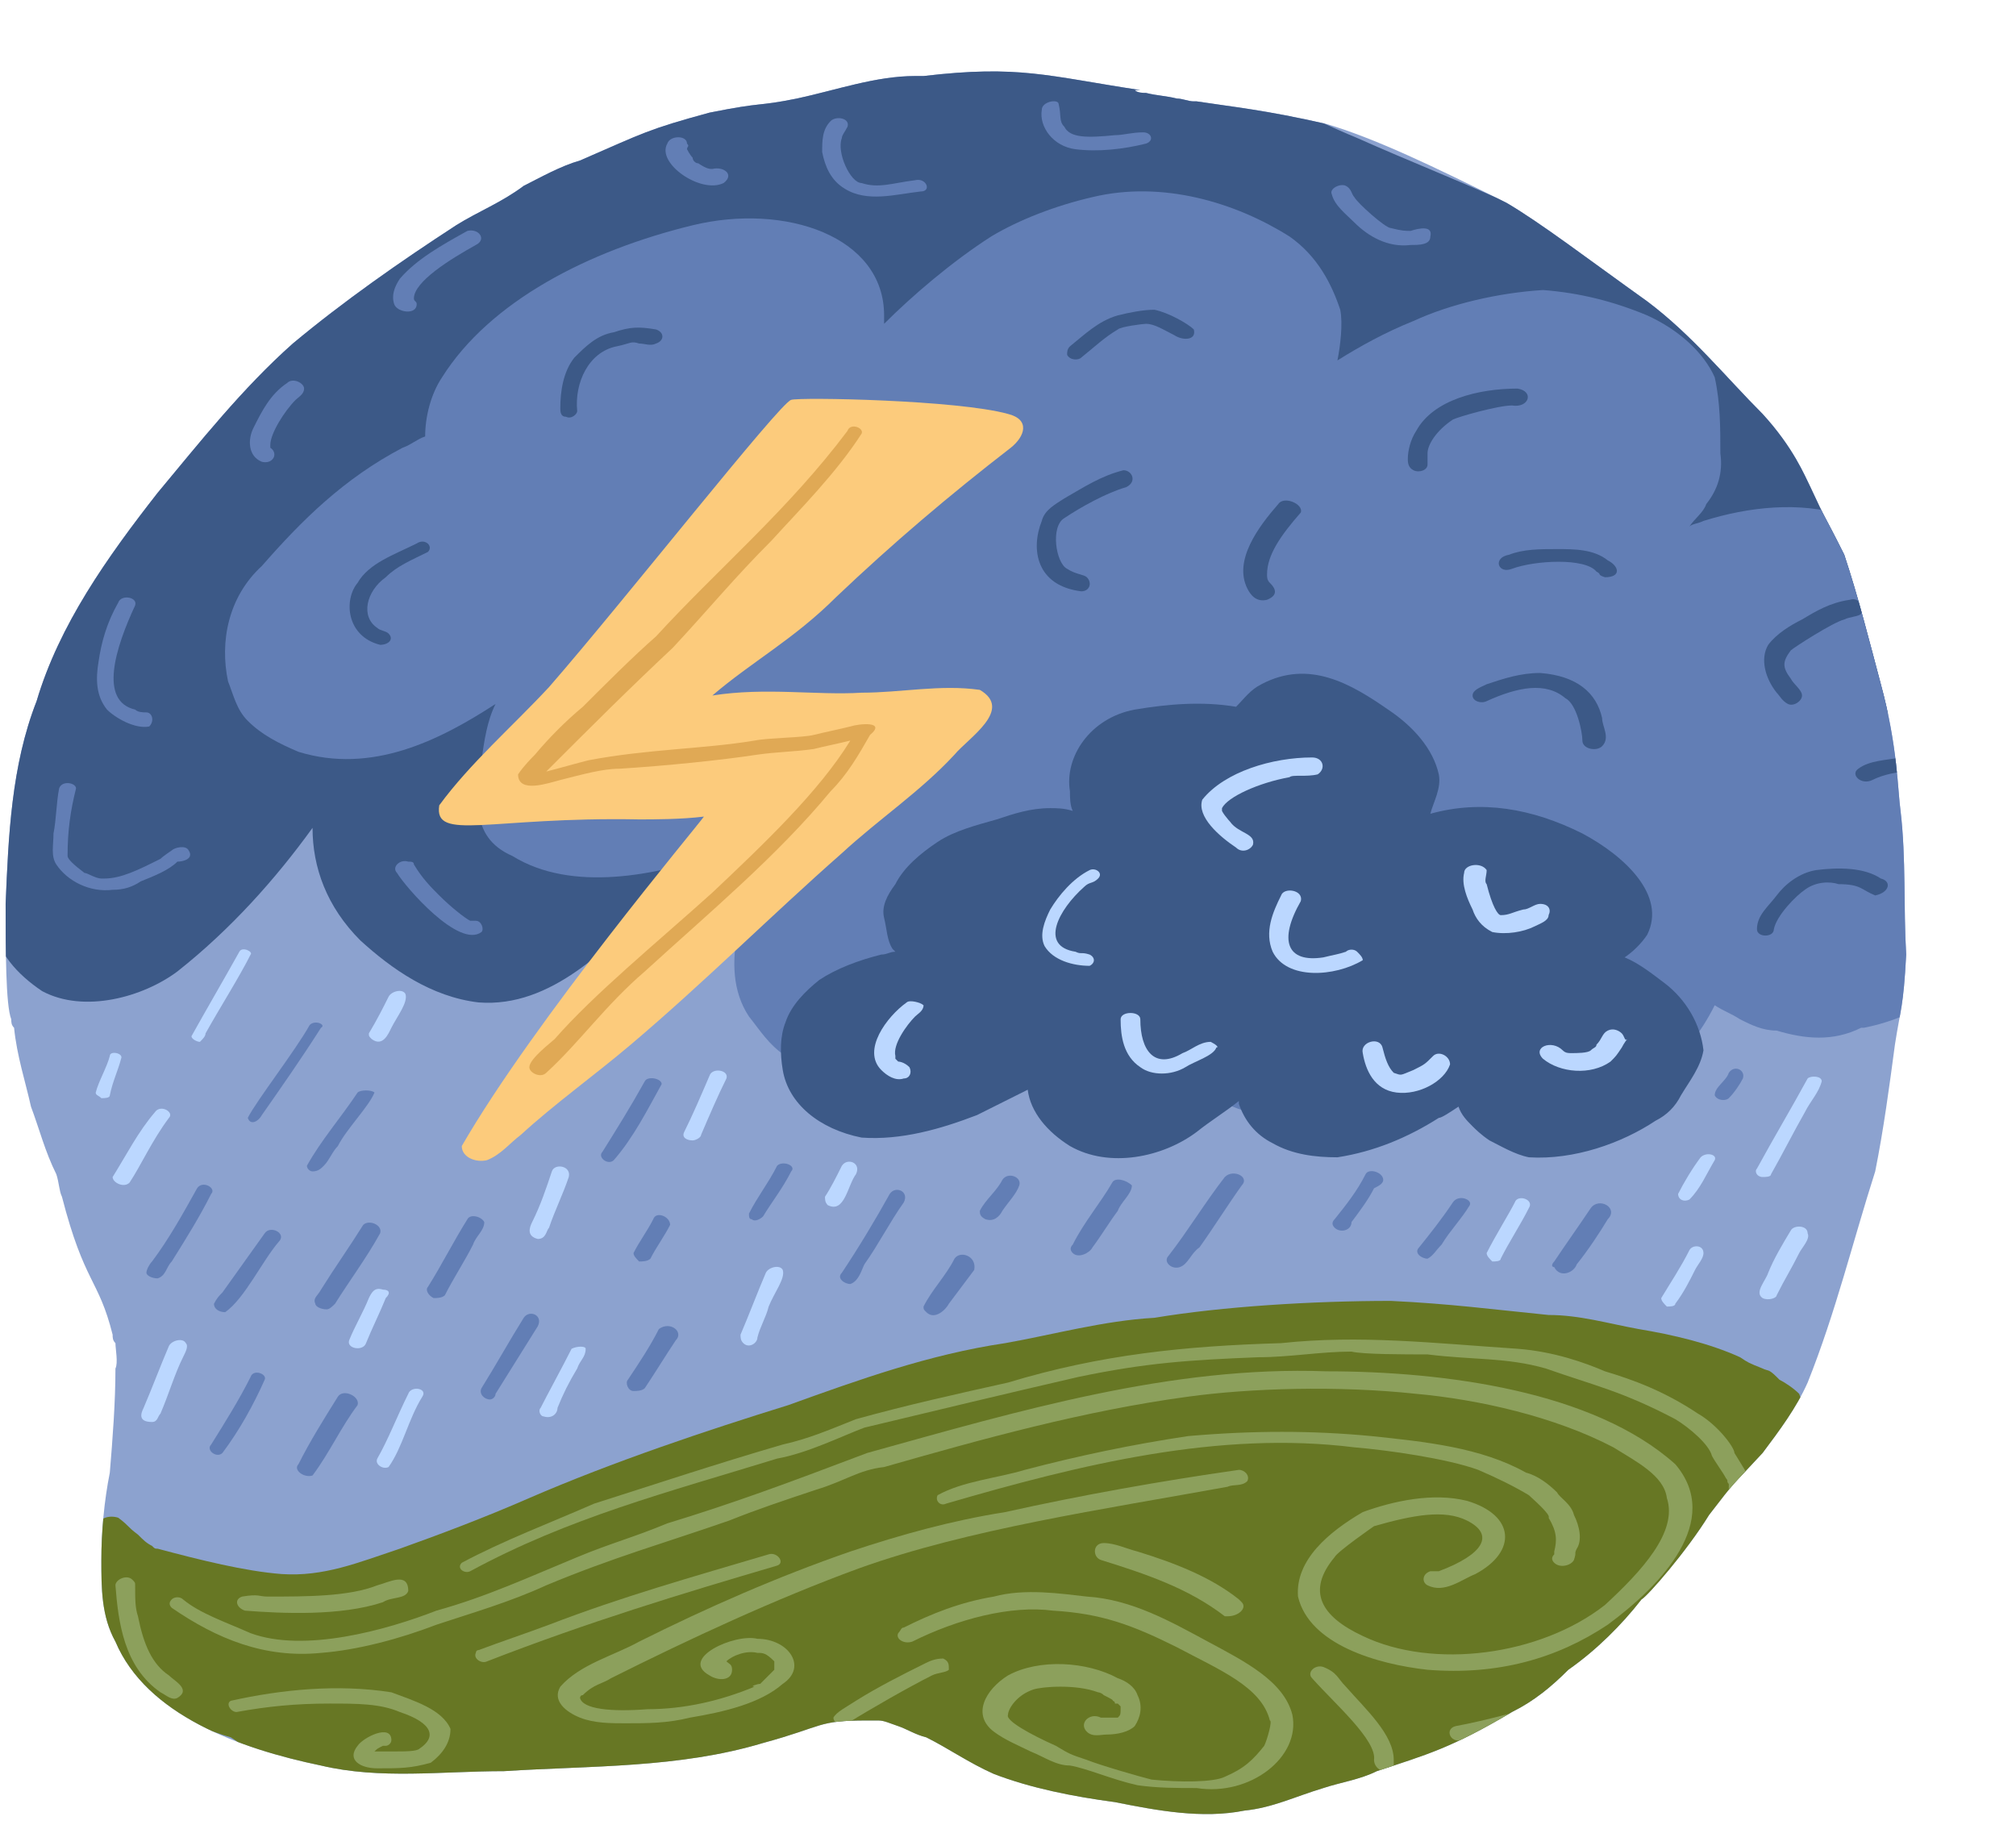 <?xml version="1.0" encoding="utf-8"?>
<!-- Generator: Adobe Illustrator 27.0.0, SVG Export Plug-In . SVG Version: 6.00 Build 0)  -->
<svg version="1.1" xmlns="http://www.w3.org/2000/svg" xmlns:xlink="http://www.w3.org/1999/xlink" x="0px" y="0px"
	 viewBox="0 0 71.6 64.8" style="enable-background:new 0 0 71.6 64.8;" xml:space="preserve">
<style type="text/css">
	.st0{fill:#FFFFFF;}
	.st1{fill:#8CA2CF;}
	.st2{clip-path:url(#SVGID_00000183934399438461335220000011369312837817213089_);}
	.st3{fill:#627EB5;}
	.st4{fill:#8CA05C;}
	.st5{fill:#677724;}
	.st6{fill:#E0A955;}
	.st7{fill:#BBD7FF;}
	.st8{fill:#3C5987;}
	.st9{clip-path:url(#SVGID_00000087395719438266292500000015842353544137772991_);}
	.st10{fill:#669CD3;}
	.st11{clip-path:url(#SVGID_00000085246523385782942380000015446264325442723762_);}
	.st12{fill:#92C4FC;}
	.st13{fill:#FAF4D2;}
	.st14{fill:#FCCB7C;}
	.st15{clip-path:url(#SVGID_00000052082681151771046710000009402178518388671653_);}
	.st16{clip-path:url(#SVGID_00000047762842984900010410000009226874109069978814_);}
	.st17{fill:#C5CAF0;}
	.st18{clip-path:url(#SVGID_00000080920528433313130550000005910071076488873620_);}
	.st19{clip-path:url(#SVGID_00000150787728063634736630000018341622784271892376_);}
	.st20{clip-path:url(#SVGID_00000140711179615360586350000004869676138955617676_);}
	.st21{clip-path:url(#SVGID_00000068659640350824365950000002603805741791004040_);}
	.st22{fill:#F9CC3D;}
	.st23{fill:#FFEAAE;}
	.st24{fill:#FFECB8;}
	.st25{fill:#D3AA37;}
	.st26{fill:#FFE08A;}
	.st27{clip-path:url(#SVGID_00000007409934619746287780000008898617914632912551_);}
	.st28{clip-path:url(#SVGID_00000154417706432958775250000002686813109709319613_);}
	.st29{clip-path:url(#SVGID_00000048461056642237115330000007223724370694371475_);}
	.st30{clip-path:url(#SVGID_00000106839616881347165800000015040313548137102782_);}
	.st31{clip-path:url(#SVGID_00000180360726105966359000000000375972277975589027_);}
	.st32{clip-path:url(#SVGID_00000098208877665210800650000017657507141734548892_);}
	.st33{clip-path:url(#SVGID_00000124856566054290500790000014160439680168120249_);}
	.st34{clip-path:url(#SVGID_00000140704471060545016480000007747318904859023754_);}
</style>
<g id="BACKGROUND">
</g>
<g id="OBJECTS">
	<g>
		<g>
			<path class="st1" d="M67.5,28.8c-0.1-0.7-0.1-2.3-0.7-4.5c-0.4-1.5-0.8-3.1-1.3-4.6c-0.8-1.6-0.6-1.1-1.2-2.4
				c-0.2-0.4-0.6-1.4-1.7-2.6c-1.3-1.3-2.5-2.8-4.1-4c-2.1-1.5-3.8-2.8-5-3.5c-2.6-1.3-4.7-2.3-6.4-2.8c-2.2-0.5-3.3-0.6-4.6-0.8
				c0,0,0,0,0.1,0c0,0,0,0-0.1,0c-0.1,0-0.1,0-0.2,0c-0.5,0-0.1,0,0.1,0c-0.2,0-0.4-0.1-0.6-0.1c-0.4-0.1-0.7-0.1-1.1-0.2
				c0,0,0,0,0,0c-0.1,0-0.3,0-0.4-0.1c0,0,0.1,0,0.2,0c-3.3-0.5-4.3-0.9-7.7-0.5c0,0-0.1,0-0.3,0c-1.4,0-2.8,0.5-4.2,0.8
				c-1.5,0.3-1.1,0.1-3.1,0.5c-2.2,0.6-2.3,0.7-4.6,1.7c-0.7,0.2-1.4,0.6-2,0.9C17.8,7.2,17,7.5,16.2,8c-2,1.3-4,2.7-5.8,4.2
				c-1.8,1.6-3.3,3.5-4.8,5.3c-1.8,2.3-3.5,4.7-4.3,7.4c-0.9,2.3-1,4.8-1.1,7.2c0,1.6,0,3.6,0.2,4.1c0,0.1,0,0.2,0.1,0.3
				c0.1,1,0.4,1.9,0.6,2.8c0.3,0.8,0.5,1.6,0.9,2.4c0.1,0.3,0.1,0.6,0.2,0.8C3,45.6,3.5,45.4,4,47.4c0,0.1,0,0.2,0.1,0.3
				c0,0.2,0.1,0.7,0,0.9c0,1.2-0.1,2.5-0.2,3.7c-0.2,1-0.3,2.1-0.3,3.1c0,1,0,2,0.5,2.9c1.1,2.6,4.4,3.8,7.3,4.4
				c2.1,0.5,4.3,0.2,6.5,0.2c3.1-0.2,6.2-0.1,9.2-1c2.2-0.6,1.9-0.8,3.7-0.8c0.2,0,0.3,0,0.4,0c0.2,0,0.4,0.1,0.7,0.2
				c0.3,0.1,0.6,0.3,1,0.4c0.8,0.4,1.5,0.9,2.4,1.3c1.3,0.5,2.8,0.8,4.3,1c1.5,0.3,3.1,0.6,4.6,0.3c1-0.1,1.8-0.5,2.8-0.8
				c0.6-0.2,1.3-0.3,1.9-0.6c1.8-0.6,2.6-0.8,4.8-2.1c0.8-0.4,1.4-0.9,2-1.5c1-0.7,1.9-1.6,2.6-2.5c0.2-0.1,1.6-1.7,2.4-3
				c1-1.3,0.7-0.9,1.9-2.2c0.6-0.8,1.2-1.6,1.6-2.5c1-2.5,1.6-5,2.4-7.5c0.3-1.5,0.5-3,0.7-4.5c0.2-1.3,0.3-1.3,0.4-3.2
				C67.6,32.2,67.7,30.5,67.5,28.8"/>
			<g>
				<defs>
					<path id="SVGID_00000116223592051501166970000014003232877193020042_" d="M67.5,28.8c-0.1-0.7-0.1-2.3-0.7-4.5
						c-0.4-1.5-0.8-3.1-1.3-4.6c-0.8-1.6-0.6-1.1-1.2-2.4c-0.2-0.4-0.6-1.4-1.7-2.6c-1.3-1.3-2.5-2.8-4.1-4c-2.1-1.5-3.8-2.8-5-3.5
						c-2.6-1.3-4.7-2.3-6.4-2.8c-2.2-0.5-3.3-0.6-4.6-0.8c0,0,0,0,0.1,0c0,0,0,0-0.1,0c-0.1,0-0.1,0-0.2,0c-0.5,0-0.1,0,0.1,0
						c-0.2,0-0.4-0.1-0.6-0.1c-0.4-0.1-0.7-0.1-1.1-0.2c0,0,0,0,0,0c-0.1,0-0.3,0-0.4-0.1c0,0,0.1,0,0.2,0c-3.3-0.5-4.3-0.9-7.7-0.5
						c0,0-0.1,0-0.3,0c-1.4,0-2.8,0.5-4.2,0.8c-1.5,0.3-1.1,0.1-3.1,0.5c-2.2,0.6-2.3,0.7-4.6,1.7c-0.7,0.2-1.4,0.6-2,0.9
						C17.8,7.2,17,7.5,16.2,8c-2,1.3-4,2.7-5.8,4.2c-1.8,1.6-3.3,3.5-4.8,5.3c-1.8,2.3-3.5,4.7-4.3,7.4c-0.9,2.3-1,4.8-1.1,7.2
						c0,1.6,0,3.6,0.2,4.1c0,0.1,0,0.2,0.1,0.3c0.1,1,0.4,1.9,0.6,2.8c0.3,0.8,0.5,1.6,0.9,2.4c0.1,0.3,0.1,0.6,0.2,0.8
						C3,45.6,3.5,45.4,4,47.4c0,0.1,0,0.2,0.1,0.3c0,0.2,0.1,0.7,0,0.9c0,1.2-0.1,2.5-0.2,3.7c-0.2,1-0.3,2.1-0.3,3.1
						c0,1,0,2,0.5,2.9c1.1,2.6,4.4,3.8,7.3,4.4c2.1,0.5,4.3,0.2,6.5,0.2c3.1-0.2,6.2-0.1,9.2-1c2.2-0.6,1.9-0.8,3.7-0.8
						c0.2,0,0.3,0,0.4,0c0.2,0,0.4,0.1,0.7,0.2c0.3,0.1,0.6,0.3,1,0.4c0.8,0.4,1.5,0.9,2.4,1.3c1.3,0.5,2.8,0.8,4.3,1
						c1.5,0.3,3.1,0.6,4.6,0.3c1-0.1,1.8-0.5,2.8-0.8c0.6-0.2,1.3-0.3,1.9-0.6c1.8-0.6,2.6-0.8,4.8-2.1c0.8-0.4,1.4-0.9,2-1.5
						c1-0.7,1.9-1.6,2.6-2.5c0.2-0.1,1.6-1.7,2.4-3c1-1.3,0.7-0.9,1.9-2.2c0.6-0.8,1.2-1.6,1.6-2.5c1-2.5,1.6-5,2.4-7.5
						c0.3-1.5,0.5-3,0.7-4.5c0.2-1.3,0.3-1.3,0.4-3.2C67.6,32.2,67.7,30.5,67.5,28.8"/>
				</defs>
				<clipPath id="SVGID_00000062183196723541102750000014771773593724362416_">
					<use xlink:href="#SVGID_00000116223592051501166970000014003232877193020042_"  style="overflow:visible;"/>
				</clipPath>
				<g style="clip-path:url(#SVGID_00000062183196723541102750000014771773593724362416_);">
					<path class="st5" d="M64.7,52.1c-0.1-0.3,0-0.3-0.1-0.6l0,0c0-0.1,0-0.2-0.1-0.3c0,0,0-0.1,0-0.1c0-0.1,0-0.2,0-0.3
						c0.1-0.2,0-0.3,0-0.5c-0.1-0.1,0-0.1-0.2-0.3c0,0,0,0,0,0c0,0,0-0.1-0.1-0.1c-0.2-0.2-0.2-0.1-0.3-0.4
						c-0.2-0.2-0.5-0.4-0.7-0.5c0,0,0,0-0.1-0.1c-0.3-0.3-0.3-0.2-0.5-0.3c-0.5-0.2-0.5-0.2-0.8-0.4c-1.1-0.5-2.4-0.8-3.6-1
						c-1.1-0.2-2.1-0.5-3.2-0.5c-2-0.2-3.5-0.4-5.6-0.5c-2.8,0-6,0.2-8.4,0.6c-1.8,0.1-3.6,0.6-5.3,0.9c-2.7,0.4-5.2,1.3-7.7,2.2
						c-2.9,0.9-6.2,2-9.2,3.3c-1.6,0.7-3.2,1.3-4.6,1.8c-1.5,0.5-2.7,1-4.2,0.9c-1.3-0.1-2.9-0.5-4.4-0.9c-0.1,0-0.1,0-0.2-0.1
						c-0.2-0.1-0.3-0.2-0.5-0.4c-0.4-0.3-0.3-0.3-0.7-0.6c-0.3-0.1-0.7,0-0.7,0.3c-0.1,0.5,0,0.9-0.1,1.4c0,0.2,0,0.4,0,0.6
						c-0.1,0.9,0,1.8,0.6,2.6c0.5,0.8,1.3,1.4,2.2,2c0.6,0.4,1.3,0.7,2,0.9c0.3,0.2,0.6,0.4,0.9,0.6c2.3,1.1,4.5,1.1,7,1.2
						c1.5,0,3,0.2,4.5,0.2c2.8-0.3,5.4-1,8.1-1.7c1.1-0.3,1.8-0.4,2.6-0.2c1.1,0.3,2.7,1.1,3.9,1.8c1,0.6,2.1,1.1,3.3,1.5
						c0.8,0.3,1.7,0.3,2.5,0.5c3,0.5,6.1,0,8.9-0.9c1.4-0.4,2.5-1.1,3.7-1.7c1.4-0.7,2.7-1.5,4.1-2.5c2-1.4,3-2.8,4.4-4.3
						c0.7-1,1.3-1.5,2.2-2.2C64.5,53.5,64.8,52.8,64.7,52.1"/>
					<g>
						<path class="st4" d="M59.5,52c-2.9-2.6-8.2-3.3-12.4-3.3c-5.5-0.2-10.9,1.4-16.3,2.9c-2.9,1.1-4.8,1.8-7.1,2.5
							c-1.2,0.5-2,0.7-3.2,1.2c-1.7,0.7-3.2,1.4-5,1.9c-1.8,0.7-4.7,1.5-6.6,0.8c-0.9-0.4-1.8-0.7-2.4-1.2c-0.1-0.1-0.3-0.1-0.4,0
							c-0.1,0.1-0.1,0.2,0,0.3c1.6,1.1,3.3,1.8,5.3,1.6c1.3-0.1,2.8-0.5,4.1-1c1.2-0.4,2.6-0.8,3.9-1.4c2.4-1,4.2-1.5,6.5-2.3
							c1-0.4,1.9-0.7,3.1-1.1c1-0.3,1.5-0.7,2.4-0.8c3.5-1,7.1-2,10.8-2.5c2.2-0.3,5.3-0.4,8.1-0.1c2.2,0.2,4.9,0.8,7,1.9
							c0.8,0.5,1.8,1,1.9,1.8c0.4,1.2-0.9,2.6-2.2,3.8c-2.3,1.8-6.1,2.3-8.6,1.1c-1.5-0.7-2-1.6-1-2.8c0.1-0.2,1.4-1.1,1.4-1.1
							c1.4-0.4,2.5-0.6,3.3-0.2c1,0.5,0.6,1.2-1,1.8c0,0,0,0,0,0c-0.1,0-0.2,0-0.3,0c-0.3,0.1-0.3,0.4-0.1,0.5
							c0.6,0.3,1.2-0.2,1.7-0.4c1.5-0.8,1.4-2.1-0.3-2.6c-1.2-0.3-2.6,0-3.7,0.4c-1.2,0.7-2.4,1.7-2.3,3c0.4,1.7,2.8,2.4,4.6,2.6
							c2.5,0.2,4.6-0.4,6.4-1.6C59,56.3,61.2,54,59.5,52"/>
						<path class="st4" d="M44,52.2c-2.8,0.4-5.6,0.9-8.3,1.5c-1.9,0.3-3.7,0.8-5.5,1.4c-2.6,0.9-5.1,2-7.5,3.2
							c-0.9,0.5-2.1,0.8-2.8,1.6c-0.3,0.5,0.2,0.9,0.7,1.1c0.5,0.2,1.1,0.2,1.6,0.2c0.8,0,1.5,0,2.3-0.2c1.2-0.2,2.5-0.5,3.3-1.2
							c0.9-0.6,0.2-1.6-0.9-1.6c-0.8-0.2-2.8,0.7-1.7,1.3c0.3,0.2,0.8,0.2,0.8-0.2c0-0.2-0.1-0.2-0.2-0.3c0.2-0.2,0.7-0.4,1.1-0.3
							c0.2,0,0.3,0,0.6,0.3c0,0,0,0,0,0.1c0,0,0,0,0,0c0,0,0,0.1,0,0.1c0,0,0,0,0,0.1c-0.1,0.1-0.3,0.3-0.5,0.5c0,0,0,0,0,0
							c-0.1,0-0.4,0.1-0.2,0.1c-1.2,0.5-2.5,0.8-3.8,0.8c-1.3,0.1-2.3,0-2.4-0.4c0,0,0,0,0,0c0,0,0,0,0,0c0,0,0,0,0,0c0,0,0,0,0,0
							c0,0,0,0,0,0c0,0,0,0,0,0l0,0c0,0,0,0,0,0c0,0,0,0,0,0c0,0,0,0,0,0c0,0,0,0,0,0c0,0,0-0.1,0.1-0.1c0.4-0.4,0.7-0.4,1-0.6
							c2.8-1.4,5.8-2.8,8.8-3.9c3.9-1.4,8.7-2.1,13.1-2.9c0.2-0.1,0.5,0,0.7-0.2C44.4,52.4,44.2,52.2,44,52.2"/>
						<polygon class="st4" points="20.6,60.2 20.6,60.2 20.6,60.2 						"/>
						<path class="st4" d="M45.9,60.9c-0.3-1.2-1.7-1.9-3-2.6c-1.3-0.7-2.7-1.5-4.3-1.6c-0.9-0.1-2.2-0.3-3.3,0
							c-1.2,0.2-2.2,0.6-3.2,1.1c-0.1,0-0.1,0.1-0.2,0.2c-0.1,0.2,0.2,0.4,0.5,0.3c1.6-0.8,3.5-1.3,5-1.1c1.7,0.1,2.8,0.5,4.4,1.3
							c1.5,0.8,3,1.4,3.3,2.6c0.1,0-0.1,0.7-0.2,0.9c-0.4,0.5-0.7,0.8-1.4,1.1c-0.4,0.2-1.6,0.2-2.6,0.1c-0.4-0.1-1.8-0.5-2.3-0.7
							C38,62.3,38,62.3,37.5,62c-0.9-0.4-1.8-0.9-1.7-1.1c0-0.2,0.3-0.7,0.9-0.9c0.3-0.1,1.5-0.2,2.3,0.1c0,0,0.1,0,0.2,0.1
							c0.2,0.1,0.4,0.2,0.3,0.2c0,0,0.1,0,0.1,0.1c0,0,0,0,0.1,0c0,0,0,0,0.1,0.1c0,0,0,0,0,0c0,0.3,0,0.3-0.1,0.4c0,0,0,0,0,0
							c0,0,0,0,0,0c-0.1,0-0.1,0-0.1,0c-0.2,0-0.3,0-0.5,0c-0.4-0.2-0.8,0.2-0.5,0.5c0.2,0.2,0.5,0.1,0.7,0.1c0.4,0,0.8-0.1,1-0.3
							c0.2-0.3,0.3-0.7,0.1-1.1c-0.1-0.3-0.4-0.5-0.7-0.6c-1.1-0.6-2.8-0.7-3.9-0.1c-0.8,0.5-1.3,1.4-0.5,2c0.4,0.3,0.9,0.5,1.3,0.7
							c0.5,0.2,0.9,0.5,1.4,0.5c0.6,0.1,1.5,0.5,2.4,0.7c0.7,0.1,1.4,0.1,2.1,0.1C44.4,63.8,46.2,62.4,45.9,60.9"/>
						<path class="st4" d="M16,61.4c-0.3-0.7-1.3-1-2.1-1.3c-1.9-0.3-3.9-0.1-5.7,0.3c-0.2,0.1,0,0.4,0.2,0.4
							c1.1-0.2,2.1-0.3,3.3-0.3c1,0,1.8,0,2.5,0.3c1.2,0.4,1.3,0.9,0.7,1.3c-0.1,0.1-0.5,0.1-0.9,0.1c-0.2,0-0.5,0-0.7,0
							c0.1-0.1,0.1-0.1,0.3-0.2c0,0,0,0,0.1,0c0.1,0,0.2-0.1,0.2-0.2c0-0.6-1-0.1-1.2,0.2c-0.4,0.5,0.1,0.8,0.7,0.8
							c0.8,0,1.2,0,1.9-0.2C15.7,62.3,16,61.9,16,61.4"/>
						<path class="st4" d="M62.2,52.7c-0.2-0.5-0.3-0.6-0.6-1.1c0-0.2-0.6-1-1.3-1.4C59.1,49.4,58,49,57,48.7
							c-0.7-0.3-1.8-0.7-3.1-0.8c-3-0.2-5.6-0.5-8.4-0.2c-3.4,0.1-6.4,0.4-9.7,1.4c-1.8,0.4-3.6,0.8-5.4,1.3c-1,0.4-1.7,0.7-2.6,0.9
							c-2.4,0.7-4.5,1.4-6.7,2.1c-1.6,0.7-3.2,1.3-4.7,2.1c-0.2,0.2,0.1,0.4,0.3,0.3c3.5-1.9,7-2.8,10.9-4c1.1-0.2,2.3-0.8,3.1-1.1
							c2.5-0.6,5-1.2,7.6-1.8c2.4-0.5,3.9-0.6,6.4-0.7c1.1,0,2.2-0.2,3.3-0.2c0.4,0.1,1.9,0.1,2.7,0.1c1.6,0.2,2.8,0.1,4.2,0.5
							c1.7,0.6,2.7,0.8,4.6,1.8c0.5,0.3,1.2,0.9,1.3,1.3c0.1,0.2,0.4,0.6,0.5,0.8c0.1,0.1,0,0.1,0.1,0.2c0,0.1,0,0.1,0,0.2
							C61.6,53.5,62.4,53.2,62.2,52.7"/>
						<path class="st4" d="M55.9,53.8c-0.1-0.4-0.5-0.6-0.6-0.8c-0.3-0.3-0.7-0.6-1.1-0.7c-1.6-0.9-3.6-1.1-5.5-1.3
							c-2.1-0.2-4.2-0.2-6.5,0c-2,0.3-3.9,0.7-5.8,1.2c-1,0.3-2.2,0.4-3.1,0.9c-0.1,0.2,0.1,0.4,0.3,0.3c4.8-1.4,9.7-2.6,14.5-2
							c1.2,0.1,3.3,0.4,4.4,0.8c0.7,0.3,1.3,0.6,1.8,0.9c0.1,0.1,0.8,0.7,0.7,0.8c0.3,0.5,0.3,0.8,0.2,1.2c0,0,0,0.1,0,0.1
							c-0.1,0.1-0.1,0.2,0,0.3c0.2,0.2,0.6,0.1,0.7-0.1c0.1-0.3,0-0.2,0.1-0.4C56.2,54.7,56.1,54.2,55.9,53.8"/>
						<path class="st4" d="M27.3,55.2c-2.7,0.8-5.2,1.5-7.8,2.5c-0.8,0.3-1.7,0.6-2.5,0.9c-0.1,0-0.1,0.1-0.1,0.1
							c-0.1,0.2,0.2,0.4,0.4,0.3c3.6-1.4,6.9-2.4,10.3-3.4C27.9,55.5,27.6,55.1,27.3,55.2"/>
						<path class="st4" d="M13.4,56.3c-1,0.4-2.5,0.4-3.9,0.4c-0.3,0-0.3-0.1-0.9,0c-0.3,0.1-0.2,0.4,0.1,0.5
							c1.3,0.1,3.4,0.2,4.9-0.3c0.3-0.2,0.8-0.1,0.9-0.4C14.5,55.8,13.8,56.2,13.4,56.3"/>
						<path class="st4" d="M44.1,56.9c0,0-0.1-0.1-0.1-0.1c-1-0.8-2.3-1.3-3.6-1.7c-0.4-0.1-0.8-0.3-1.2-0.3c-0.4,0-0.4,0.5-0.1,0.6
							c1.6,0.5,3.1,1,4.4,2l0,0c0,0,0,0,0,0c0,0,0,0,0,0c0.1,0,0.1,0,0.1,0C44,57.4,44.3,57.1,44.1,56.9"/>
						<path class="st4" d="M44.1,56.8C44.1,56.8,44.1,56.8,44.1,56.8C44.1,56.8,44.1,56.8,44.1,56.8"/>
						<path class="st4" d="M44.1,56.8C44.1,56.8,44.1,56.9,44.1,56.8C44.1,56.9,44.1,56.9,44.1,56.8C44.1,56.9,44.1,56.9,44.1,56.8"
							/>
						<path class="st4" d="M49.5,62.5C49.5,62.5,49.5,62.5,49.5,62.5C49.5,62.5,49.5,62.4,49.5,62.5c0-0.9-1-1.8-1.7-2.6
							c-0.3-0.3-0.3-0.5-0.8-0.7c-0.3-0.1-0.6,0.2-0.4,0.4c0.8,0.9,2.3,2.2,2.2,2.9c0,0.4,0.6,0.6,0.7,0.2
							C49.5,62.6,49.5,62.6,49.5,62.5"/>
						<path class="st4" d="M60.6,56.1c-0.4,0.1-0.3,0.1-0.4,0.3c-1.1,1-2.1,2.1-3.4,3.1c-0.5,0.2-1.3,0.8-1.9,1
							c-0.7,0.2-2.1,0.6-3.2,0.8c-0.4,0.1-0.2,0.6,0.2,0.5c1.3-0.2,3.3-0.6,4-1.2c1.9-0.9,3.4-2.5,4.9-3.9
							C61.1,56.4,60.9,56,60.6,56.1"/>
						<path class="st4" d="M33.5,58.9c-0.3,0-0.5,0.1-0.7,0.2c-0.8,0.4-1.6,0.8-2.4,1.3c-0.3,0.2-0.7,0.4-0.8,0.6
							c0,0.2,0.3,0.3,0.5,0.2c0.8-0.5,2.2-1.3,3-1.7c0.2-0.1,0.5-0.1,0.6-0.2C33.7,59.1,33.7,59,33.5,58.9"/>
						<path class="st4" d="M50,63.7c-0.2,0-0.3,0.1-0.5,0.1c-0.5,0.2-1.2,0.3-2,0.5c-0.7,0.1-1.3,0.4-1.9,0.4
							c-1.2,0.1-2.4-0.1-3.7,0c-0.3,0.1-0.2,0.4,0.1,0.4c1.7,0.1,3.5,0.3,5.2-0.2c1.1-0.3,2.3-0.4,2.9-0.7
							C50.3,64,50.2,63.8,50,63.7"/>
						<path class="st4" d="M6,59.5c-0.6-0.4-0.9-1.1-1.1-2.1c-0.1-0.3-0.1-0.6-0.1-1.1c0-0.1,0-0.1-0.1-0.2c-0.2-0.2-0.6,0-0.6,0.2
							c0.1,1.3,0.3,2.9,1.6,3.8c0.2,0.1,0.4,0.3,0.6,0.2C6.8,60,6.2,59.7,6,59.5"/>
					</g>
				</g>
				<g style="clip-path:url(#SVGID_00000062183196723541102750000014771773593724362416_);">
					<g>
						<path class="st5" d="M60.7,49.3C60.7,49.3,60.7,49.3,60.7,49.3C60.7,49.2,60.7,49.2,60.7,49.3"/>
						<path class="st3" d="M11,36.4c-0.5,0.9-1.9,2.7-2.2,3.3c0.1,0.3,0.4,0.1,0.5-0.1c0.7-1,1.4-2,2.1-3.1
							C11.6,36.4,11.2,36.2,11,36.4"/>
						<path class="st3" d="M12.7,38.8c-0.6,0.9-1.3,1.7-1.8,2.6c0,0.1,0.1,0.2,0.2,0.2c0.2,0,0.3-0.1,0.4-0.2
							c0.2-0.2,0.3-0.5,0.5-0.7c0.3-0.6,1.1-1.4,1.3-1.9C13.2,38.7,12.8,38.7,12.7,38.8"/>
						<path class="st3" d="M12.9,43.5c-0.5,0.8-1,1.5-1.5,2.3c-0.1,0.2-0.3,0.3-0.2,0.5c0,0.1,0.2,0.2,0.4,0.2
							c0.1,0,0.2-0.1,0.3-0.2c0.5-0.8,1.1-1.6,1.6-2.5C13.6,43.5,13.1,43.3,12.9,43.5"/>
						<path class="st3" d="M7,42.2c-0.5,0.9-1,1.8-1.6,2.6c-0.1,0.1-0.2,0.3-0.2,0.4c0,0.1,0.2,0.2,0.4,0.2c0.3-0.1,0.3-0.4,0.5-0.6
							c0.5-0.8,1-1.6,1.4-2.4C7.7,42.2,7.2,41.9,7,42.2"/>
						<path class="st3" d="M9.4,43.8c-0.5,0.7-1,1.4-1.5,2.1c-0.1,0.1-0.2,0.2-0.3,0.4c0,0.2,0.2,0.3,0.4,0.3
							c0.7-0.5,1.3-1.8,1.9-2.5C10.2,43.8,9.6,43.5,9.4,43.8"/>
						<path class="st3" d="M8.9,48.9c-0.4,0.8-0.9,1.6-1.4,2.4c-0.2,0.2,0.2,0.5,0.4,0.3C8.5,50.8,9,49.9,9.4,49
							C9.5,48.8,9,48.6,8.9,48.9"/>
						<path class="st3" d="M12,49.6c-0.5,0.8-1,1.6-1.4,2.4c-0.2,0.2,0.2,0.5,0.5,0.4c0.6-0.8,1-1.7,1.6-2.5
							C12.8,49.6,12.2,49.3,12,49.6"/>
						<path class="st3" d="M16.6,43.3c-0.5,0.8-0.9,1.6-1.4,2.4c-0.1,0.1,0,0.3,0.2,0.4c0.1,0,0.3,0,0.4-0.1c0.3-0.6,0.7-1.2,1-1.8
							c0.1-0.3,0.4-0.5,0.4-0.8C17.1,43.2,16.7,43.1,16.6,43.3"/>
						<path class="st3" d="M22.9,38.4c-0.5,0.9-1,1.7-1.5,2.5c-0.2,0.2,0.2,0.5,0.4,0.3c0.7-0.8,1.2-1.8,1.7-2.7
							C23.5,38.3,23,38.2,22.9,38.4"/>
						<path class="st3" d="M18.6,46.8c-0.5,0.8-1,1.7-1.5,2.5c-0.1,0.2,0.1,0.4,0.3,0.4c0.1,0,0.2-0.1,0.2-0.2
							c0.5-0.8,1-1.6,1.5-2.4C19.3,46.7,18.8,46.5,18.6,46.8"/>
						<path class="st3" d="M23.2,43.3c-0.2,0.4-0.5,0.8-0.7,1.2c0,0.1,0.1,0.2,0.2,0.3c0.1,0,0.3,0,0.4-0.1c0.2-0.4,0.5-0.8,0.7-1.2
							C23.8,43.2,23.3,43,23.2,43.3"/>
						<path class="st3" d="M27.6,41.4c-0.3,0.6-0.7,1.1-1,1.7c0,0.1,0,0.2,0.1,0.2c0.1,0.1,0.3,0,0.4-0.1c0.3-0.5,0.7-1,1-1.6
							C28.3,41.4,27.8,41.2,27.6,41.4"/>
						<path class="st3" d="M23.4,47.2c-0.3,0.6-0.7,1.2-1.1,1.8c-0.1,0.1,0,0.4,0.2,0.4c0.1,0,0.3,0,0.4-0.1
							c0.4-0.6,0.7-1.1,1.1-1.7C24.3,47.3,23.8,46.9,23.4,47.2"/>
						<path class="st3" d="M31.6,42.4c-0.5,0.9-1.1,1.9-1.7,2.8c-0.2,0.2,0.1,0.4,0.3,0.4c0.3-0.1,0.4-0.5,0.5-0.7
							c0.5-0.7,0.9-1.5,1.4-2.2C32.3,42.3,31.8,42.1,31.6,42.4"/>
						<path class="st3" d="M35.6,41.9c-0.2,0.4-0.6,0.7-0.8,1.1c0,0.1,0,0.2,0.2,0.3c0.3,0.1,0.5-0.1,0.6-0.3
							c0.2-0.3,0.5-0.6,0.6-0.9C36.3,41.8,35.8,41.6,35.6,41.9"/>
						<path class="st3" d="M33.9,44.7c-0.3,0.6-0.8,1.1-1.1,1.7c0,0.1,0,0.1,0.1,0.2c0.3,0.3,0.7-0.1,0.8-0.3
							c0.3-0.4,0.6-0.8,0.9-1.2C34.7,44.6,34.1,44.4,33.9,44.7"/>
						<path class="st3" d="M39.5,42c-0.4,0.7-1,1.4-1.4,2.2c-0.1,0.1-0.1,0.2,0,0.3c0.2,0.2,0.6,0,0.7-0.2c0.3-0.4,0.6-0.9,0.9-1.3
							c0.1-0.3,0.5-0.6,0.5-0.9C40,41.9,39.6,41.8,39.5,42"/>
						<path class="st3" d="M43.5,41.8c-0.7,0.9-1.3,1.9-2,2.8c-0.2,0.2,0.1,0.5,0.4,0.4c0.3-0.1,0.4-0.5,0.7-0.7
							c0.5-0.7,1-1.5,1.5-2.2C44.4,41.8,43.8,41.5,43.5,41.8"/>
						<path class="st3" d="M49.1,41.8c-0.1-0.2-0.5-0.3-0.6-0.1c-0.3,0.6-0.7,1.1-1.1,1.6c-0.1,0.1-0.1,0.2,0,0.3
							c0.2,0.2,0.6,0.1,0.6-0.2c0.3-0.4,0.6-0.8,0.8-1.2C49,42.1,49.2,42,49.1,41.8"/>
						<path class="st3" d="M51.6,42.7c-0.4,0.6-0.8,1.1-1.2,1.6c-0.2,0.2,0.1,0.4,0.3,0.4c0.2-0.1,0.3-0.3,0.5-0.5
							c0.3-0.5,0.7-0.9,1-1.4C52.3,42.6,51.8,42.4,51.6,42.7"/>
						<path class="st3" d="M61.4,38.1c-0.1,0.3-0.5,0.5-0.5,0.8c0.1,0.2,0.4,0.2,0.5,0.1c0.2-0.2,0.4-0.5,0.5-0.7
							C62,38,61.6,37.8,61.4,38.1"/>
						<path class="st3" d="M56.5,42.9c-0.4,0.6-0.9,1.3-1.3,1.9c-0.1,0.1-0.1,0.2,0,0.2c0.2,0.4,0.7,0.2,0.8-0.1
							c0.4-0.5,0.8-1.1,1.1-1.6C57.5,42.9,56.8,42.5,56.5,42.9"/>
						<path class="st7" d="M3.9,37.5c-0.1,0.4-0.4,0.9-0.5,1.3c0,0.1,0.1,0.1,0.2,0.2c0.1,0,0.3,0,0.3-0.1C4,38.4,4.2,38,4.3,37.6
							C4.4,37.4,3.9,37.3,3.9,37.5"/>
						<path class="st7" d="M8.5,33.8c-0.5,0.9-1.2,2.1-1.7,3c0,0.1,0.2,0.2,0.3,0.2c0.1-0.1,0.2-0.2,0.2-0.3c0.5-0.9,1.2-2,1.6-2.8
							C9,33.8,8.6,33.6,8.5,33.8"/>
						<path class="st7" d="M5.5,39.5c-0.6,0.7-1,1.5-1.5,2.3C4,42,4.4,42.2,4.6,42C5,41.4,5.4,40.5,6,39.7
							C6.2,39.5,5.7,39.2,5.5,39.5"/>
						<path class="st7" d="M60.4,41.1c-0.3,0.4-0.6,0.9-0.8,1.3c0,0.2,0.2,0.3,0.4,0.2c0.4-0.4,0.6-0.9,0.9-1.4
							C61,41,60.6,40.9,60.4,41.1"/>
						<path class="st7" d="M60,44.4c-0.3,0.6-0.7,1.2-1,1.7c0,0.1,0.1,0.2,0.2,0.3c0.1,0,0.3,0,0.3-0.1c0.3-0.4,0.5-0.8,0.7-1.2
							c0.1-0.2,0.3-0.4,0.3-0.6C60.5,44.2,60.1,44.2,60,44.4"/>
						<path class="st7" d="M64.2,38.3c-0.6,1.1-1.2,2.1-1.8,3.2c-0.1,0.1,0,0.3,0.2,0.3c0.1,0,0.3,0,0.3-0.1
							c0.4-0.7,0.8-1.5,1.2-2.2c0.2-0.4,0.5-0.7,0.6-1.1C64.7,38.2,64.3,38.2,64.2,38.3"/>
						<path class="st7" d="M63.6,43.7c-0.3,0.5-0.6,1-0.8,1.5c-0.1,0.3-0.5,0.7-0.2,0.9c0.2,0.1,0.5,0,0.5-0.1
							c0.3-0.6,0.5-0.9,0.8-1.5c0.1-0.2,0.4-0.5,0.3-0.7C64.2,43.5,63.7,43.5,63.6,43.7"/>
						<path class="st7" d="M14.4,35.3c-0.1-0.2-0.5-0.1-0.6,0.1c-0.2,0.4-0.4,0.8-0.7,1.3c0,0.1,0,0.1,0.1,0.2
							c0.4,0.3,0.6-0.2,0.7-0.4C14.1,36.1,14.5,35.6,14.4,35.3"/>
						<path class="st7" d="M14.5,49.5c-0.4,0.8-0.7,1.6-1.1,2.3c-0.1,0.2,0.2,0.4,0.4,0.3c0.5-0.7,0.7-1.7,1.2-2.5
							C15.2,49.3,14.6,49.2,14.5,49.5"/>
						<path class="st7" d="M19.6,41.6c-0.2,0.6-0.4,1.2-0.7,1.8c-0.1,0.2-0.2,0.5,0.2,0.6c0.3,0,0.3-0.3,0.4-0.4
							c0.2-0.6,0.5-1.2,0.7-1.8C20.3,41.4,19.7,41.3,19.6,41.6"/>
						<path class="st7" d="M27.8,45.1c-0.1-0.2-0.5-0.1-0.6,0.1c-0.3,0.7-0.6,1.5-0.9,2.2c0,0.1,0,0.2,0.1,0.3
							c0.2,0.2,0.5,0,0.5-0.2c0.1-0.4,0.3-0.7,0.4-1.1C27.5,45.9,27.9,45.4,27.8,45.1"/>
						<path class="st7" d="M25.2,38.2c-0.3,0.7-0.6,1.4-0.9,2c-0.1,0.2,0.1,0.3,0.3,0.3c0.1,0,0.3-0.1,0.3-0.2
							c0.3-0.7,0.6-1.4,0.9-2C25.9,38,25.3,37.9,25.2,38.2"/>
						<path class="st7" d="M20.3,47.9c-0.3,0.6-0.9,1.7-1.1,2.1c-0.1,0.1,0,0.3,0.1,0.3c0.3,0.1,0.5-0.1,0.5-0.3
							c0.2-0.5,0.4-0.9,0.7-1.4c0.1-0.3,0.3-0.4,0.3-0.7C20.8,47.8,20.5,47.8,20.3,47.9"/>
						<path class="st7" d="M53.8,42.7c-0.2,0.4-0.7,1.2-1,1.8c0,0.1,0.1,0.2,0.2,0.3c0.1,0,0.3,0,0.3-0.1c0.3-0.6,0.7-1.2,1-1.8
							C54.5,42.6,53.9,42.4,53.8,42.7"/>
						<path class="st7" d="M6.6,47.7c-0.1-0.2-0.5-0.1-0.6,0.1c-0.3,0.7-0.6,1.5-0.9,2.2c-0.1,0.2-0.2,0.5,0.3,0.5
							c0.2,0,0.2-0.2,0.3-0.3c0.3-0.7,0.5-1.4,0.8-2C6.6,48,6.7,47.8,6.6,47.7"/>
						<path class="st7" d="M13.6,45.8c-0.3-0.1-0.4,0.1-0.5,0.3c-0.2,0.5-0.5,1-0.7,1.5c-0.1,0.3,0.5,0.4,0.6,0.1
							c0.2-0.5,0.5-1.1,0.7-1.6C13.9,45.9,13.8,45.8,13.6,45.8"/>
						<path class="st7" d="M29.9,41.4c-0.2,0.4-0.4,0.8-0.6,1.1c0,0.1,0,0.2,0.1,0.3c0.6,0.3,0.7-0.7,1-1.1
							C30.6,41.3,30.1,41.1,29.9,41.4"/>
						<path class="st3" d="M57.6,37.1C57.7,37,57.7,37,57.6,37.1"/>
						<polygon class="st3" points="57.6,37.1 57.6,37.1 57.6,37.1 						"/>
					</g>
					<g>
						<g>
							<path class="st8" d="M67.2,21.2c-0.2-1.9-1.5-3.5-2.8-5.1c-0.6-0.8-1.2-1.7-1.9-2.5c-1.1-1-2.2-2-3.3-3c-3-2.6-7.2-4-11-5.7
								c-1.7-0.7-3.3-1.6-5.1-2.1c-2.4-0.7-4.9-1-7.4-1C34,2,28.7,0.9,19.3,5.8c-8.4,4.4-9.3,6.9-12.9,10.5c-0.5,0.5-1,1-1.5,1.6
								c-1.1,1.3-2.1,2.7-2.9,4.1c-0.2,0.5-0.5,1.1-0.7,1.7c0,0.1-0.1,0.1-0.1,0.2c-0.6,1.4-1.1,2.8-1.6,4.2
								c-0.2,1.6-0.3,3.2,0.2,4.8c0.1,0.9,0.8,1.7,1.7,2.3C3,36,5.1,35.4,6.3,34.5c1.9-1.5,3.5-3.3,4.8-5.1c0,1.4,0.5,2.8,1.7,4
								c1.1,1,2.5,2,4.2,2.2c2.6,0.2,4.6-2,6.1-3.4c1.2-1.2,2.2-2.4,2.7-3.9c0.2-0.7,0.5-1.4,0.7-2.1c0.4,2.3,1.1,4.7,4.2,5.4
								c3.7,0.7,7.6-1.2,9.2-3.8c1-1.7,0.6-3.6,0.8-5.4c0-0.1,0-0.2,0-0.3c0.7,2.2,1.8,4.4,3.7,6.1c2.1,1.7,5.3,2.8,7.5,0.6
								c1.2-1.2,1.7-2.8,2.1-4.3c0.5,1.2,1.5,2.3,2.8,3.2c0.8,0.5,1.6,1.1,2.6,1.4c1.5,0.3,3.1,0.5,4.6,0c0.6-0.3,1.1-0.7,1.5-1.2
								c0.7-0.7,1.3-1.4,1.5-2.3C67.3,24.3,67.1,22.7,67.2,21.2"/>
							<g>
								<path class="st3" d="M6.7,30.2c-0.1-0.2-0.5-0.1-0.6,0c0,0-0.3,0.2-0.4,0.3c-0.8,0.4-1.4,0.7-2,0.7c0,0,0,0-0.1,0
									c-0.2,0-0.5-0.2-0.6-0.2c-0.4-0.3-0.6-0.5-0.6-0.6c0-0.9,0.1-1.6,0.3-2.4c0-0.2-0.5-0.3-0.6,0C2,28.5,2,29.1,1.9,29.6
									c0,0.4-0.1,0.8,0.1,1.1c0.4,0.6,1.2,1,2,0.9c0.4,0,0.7-0.1,1-0.3c0.5-0.2,1-0.4,1.3-0.7C6.5,30.6,6.9,30.5,6.7,30.2"/>
								<path class="st3" d="M5.2,25.3c-0.1,0-0.3,0-0.4-0.1c-1.3-0.3-0.7-2.2,0-3.7c0.1-0.3-0.5-0.4-0.6-0.1
									c-0.4,0.7-0.6,1.4-0.7,2.1c-0.1,0.6-0.1,1.2,0.3,1.7c0.3,0.3,1,0.7,1.5,0.6C5.5,25.6,5.4,25.3,5.2,25.3"/>
								<path class="st3" d="M16.9,32.7c-0.1,0-0.1,0-0.2,0c-0.2-0.1-0.7-0.5-1.1-0.9c-0.3-0.3-0.6-0.6-0.9-1.1
									c0-0.1-0.1-0.1-0.2-0.1c-0.3-0.1-0.6,0.2-0.4,0.4c0.3,0.5,2.2,2.7,3,2.1C17.2,33,17.1,32.7,16.9,32.7"/>
								<path class="st3" d="M10.5,14.2c0.1-0.1,0.3-0.2,0.3-0.4c0-0.2-0.4-0.4-0.6-0.2c-0.6,0.4-0.9,1-1.2,1.6
									c-0.2,0.4-0.2,1,0.3,1.2c0.4,0.1,0.6-0.3,0.3-0.5c0,0,0,0,0,0c0,0,0-0.1,0-0.1C9.6,15.4,10.1,14.6,10.5,14.2"/>
								<path class="st3" d="M16.6,8.2c-0.9,0.5-1.8,1-2.4,1.7c-0.2,0.3-0.3,0.6-0.2,0.9c0.1,0.3,0.8,0.4,0.8,0
									c0-0.1-0.1-0.1-0.1-0.2c0-0.6,1.3-1.4,2.2-1.9C17.3,8.5,17,8.1,16.6,8.2"/>
								<path class="st3" d="M32.5,6.4c-0.8,0.1-1.3,0.3-1.9,0.1c-0.4,0-0.9-1.1-0.7-1.6c0-0.1,0.1-0.2,0.2-0.4
									c0.1-0.3-0.4-0.4-0.6-0.2c-0.3,0.3-0.3,0.7-0.3,1.1c0.1,0.5,0.3,1,0.8,1.3c0.8,0.5,1.8,0.2,2.7,0.1
									C33.1,6.8,32.9,6.3,32.5,6.4"/>
								<path class="st3" d="M25.3,6c-0.1,0-0.2,0-0.5-0.2c-0.1,0-0.2-0.1-0.2-0.2c-0.1-0.1-0.2-0.3-0.2-0.3c0,0,0,0,0,0
									c0-0.1,0.1-0.1,0-0.2c0-0.3-0.6-0.3-0.7,0c-0.4,0.7,1.2,1.8,2,1.4C26.1,6.2,25.7,5.9,25.3,6"/>
								<path class="st3" d="M40.6,4.7c-0.4,0-0.7,0.1-1,0.1c-1,0.1-1.6,0.1-1.8-0.3c-0.2-0.2-0.1-0.4-0.2-0.8
									C37.6,3.5,37,3.6,37,3.9c-0.1,0.6,0.4,1.3,1.2,1.4c0.8,0.1,1.7,0,2.5-0.2C41,5,40.9,4.7,40.6,4.7"/>
								<path class="st3" d="M50.1,8.2c-0.2,0-0.3,0-0.7-0.1c-0.2,0-1.2-0.9-1.3-1.1C48,6.9,48,6.7,47.8,6.6
									c-0.2-0.1-0.6,0.1-0.5,0.3c0.1,0.4,0.5,0.7,0.8,1c0.5,0.5,1.2,0.9,2,0.8c0.3,0,0.7,0,0.7-0.3C50.9,8,50.4,8.1,50.1,8.2"/>
							</g>
						</g>
						<g>
							<path class="st3" d="M72.3,26.1c-0.3-0.5-0.8-0.9-1.5-1.1c-0.2,0-0.3-0.1-0.5-0.1c0-1.2-0.1-2.5-0.8-3.6
								c-0.8-1.3-2.4-2.4-4-3c-1.6-0.5-3.4-0.3-5,0.2c-0.2,0.1-0.4,0.1-0.5,0.2c0.2-0.3,0.5-0.5,0.6-0.8c0.4-0.5,0.6-1.1,0.5-1.8
								c0-0.9,0-1.8-0.2-2.7c-0.4-0.9-1.3-1.7-2.4-2.2c-1.2-0.5-2.4-0.8-3.7-0.9c-1.6,0.1-3.3,0.5-4.6,1.1c-1,0.4-1.9,0.9-2.7,1.4
								c0.1-0.5,0.2-1.3,0.1-1.8c-0.3-0.9-0.8-1.9-1.8-2.6c-1.9-1.2-4.5-2-7-1.4c-1.3,0.3-2.6,0.8-3.6,1.4c-1.4,0.9-2.8,2.1-3.8,3.1
								c0-0.1,0-0.2,0-0.3c0-2.8-3.5-4-6.8-3.2c-3.7,0.9-7.2,2.7-8.9,5.4c-0.4,0.6-0.6,1.4-0.6,2.1c-0.3,0.1-0.5,0.3-0.8,0.4
								c-2.1,1.1-3.6,2.6-5,4.2c-1.2,1.1-1.5,2.7-1.2,4.1c0.2,0.5,0.3,1,0.7,1.4c0.5,0.5,1.1,0.8,1.8,1.1c2.6,0.8,5-0.4,7-1.7
								c-0.3,0.6-0.4,1.3-0.5,2c-0.1,1.2-0.5,2.7,1.1,3.4c2.1,1.3,5.1,0.7,7.4-0.1c0.4-0.1,1-0.3,1.6-0.6c-0.5,1.1-0.9,2.2-1,3.4
								c-0.2,1-0.2,2.1,0.4,3c0.4,0.5,0.7,1,1.3,1.4c1,0.6,2.1,1.1,3.4,1.3c1.8,0.2,3.5-0.5,5-1.1c2.1-0.8,3.7-2.2,4.9-3.7
								c-0.1,0.6-0.2,1.2-0.1,1.9c0.3,2,2.4,4.3,5.4,3.6c0.8-0.2,1.7-0.4,2.5-0.8c1.2-0.7,2.1-1.6,2.8-2.6c0.2-0.3,0.4-0.5,0.5-0.8
								c0,1.7,0.4,3.4,2.4,4c1.5,0.3,2.9-0.3,4-1c1-0.7,1.7-1.6,2.2-2.6c0.3,0.2,0.6,0.3,0.9,0.5c0.4,0.2,0.8,0.4,1.3,0.4
								c1,0.3,2,0.4,3-0.1c0,0,0,0,0.1,0c1-0.2,2-0.6,2.6-1.2c0.8-0.8,1.1-1.8,1.1-2.7c0.4-0.2,0.8-0.5,1.2-0.8
								c1.4-0.8,2-2.2,2.2-3.6C73,27.5,72.6,26.8,72.3,26.1"/>
							<g>
								<path class="st8" d="M15.2,19.6c0.2-0.2-0.1-0.5-0.4-0.3c-0.8,0.4-1.7,0.7-2.1,1.4c-0.5,0.6-0.4,1.9,0.8,2.2
									c0.3,0,0.5-0.2,0.3-0.4c-0.1-0.1-0.3-0.1-0.4-0.2c0,0,0,0,0,0c-0.6-0.4-0.4-1.3,0.3-1.8C14.1,20.1,14.6,19.9,15.2,19.6"/>
								<path class="st8" d="M23.3,11.7c-0.6-0.1-0.9-0.1-1.5,0.1c-0.6,0.1-1,0.5-1.4,0.9c-0.4,0.5-0.5,1.2-0.5,1.8
									c0,0.1,0,0.3,0.2,0.3c0.2,0.1,0.4-0.1,0.4-0.2c-0.1-1,0.4-2.1,1.4-2.3c0.5-0.1,0.5-0.2,0.8-0.1c0.2,0,0.4,0.1,0.6,0
									C23.6,12.1,23.6,11.8,23.3,11.7"/>
								<path class="st8" d="M39.9,16.7c-0.8,0.2-1.4,0.6-2.1,1c-0.3,0.2-0.7,0.4-0.8,0.8c-0.4,1-0.2,2.3,1.4,2.5
									c0.3,0,0.4-0.3,0.2-0.5c-0.1-0.1-0.4-0.1-0.7-0.3c-0.4-0.2-0.6-1.5-0.1-1.8c0.6-0.4,1.5-0.9,2.2-1.1
									C40.4,17.1,40.2,16.7,39.9,16.7"/>
								<path class="st8" d="M42.4,11.7c-0.2-0.2-0.9-0.6-1.4-0.7c-0.4,0-0.9,0.1-1.3,0.2c-0.7,0.2-1.2,0.7-1.7,1.1
									c-0.1,0.1-0.1,0.2-0.1,0.3c0.1,0.2,0.4,0.2,0.5,0.1c0.5-0.4,0.8-0.7,1.3-1c0.1-0.1,0.9-0.2,1-0.2c0.3,0,0.6,0.2,1,0.4
									C42,12.1,42.5,12.1,42.4,11.7"/>
								<path class="st8" d="M53.9,13.8c-1.4,0-3,0.4-3.6,1.5C50.1,15.6,50,16,50,16.3c0,0.1,0,0.3,0.2,0.4c0.2,0.1,0.5,0,0.5-0.2
									c0-0.2,0-0.1,0-0.4c0-0.3,0.3-0.8,0.9-1.2c0.2-0.1,1.6-0.5,2.1-0.5C54.3,14.5,54.5,13.9,53.9,13.8"/>
								<path class="st8" d="M45.4,17.9c-0.7,0.8-1.6,2-1.1,3c0.1,0.2,0.3,0.5,0.7,0.4c0.5-0.2,0.2-0.5,0.1-0.6c0,0,0,0,0,0
									c-0.1-0.1-0.1-0.2-0.1-0.3c0-0.7,0.5-1.4,1.2-2.2C46.3,17.9,45.6,17.6,45.4,17.9"/>
								<path class="st8" d="M56.9,25.5c-0.2-0.9-0.9-1.5-2.2-1.6c-0.7,0-1.3,0.2-1.9,0.4c-0.2,0.1-0.5,0.2-0.5,0.4
									c0,0.2,0.3,0.3,0.5,0.2c1.1-0.5,2.1-0.7,2.8-0.1c0.4,0.2,0.6,1.2,0.6,1.5c0,0.3,0.5,0.4,0.7,0.2
									C57.2,26.2,56.9,25.8,56.9,25.5"/>
								<path class="st8" d="M57.1,19.9c-0.5-0.4-1.2-0.4-1.8-0.4c-0.6,0-1.2,0-1.7,0.2c-0.6,0.1-0.4,0.7,0.1,0.5
									c0.8-0.3,2.6-0.4,3,0.1c0.2,0.1,0,0.1,0.3,0.2C57.6,20.5,57.5,20.1,57.1,19.9"/>
								<path class="st8" d="M65.7,21.3c-0.7,0.1-1.2,0.4-1.7,0.7c-0.4,0.2-0.9,0.5-1.2,0.9c-0.3,0.5-0.1,1.2,0.3,1.7
									c0.1,0.1,0.2,0.3,0.4,0.4c0.2,0.1,0.5-0.1,0.5-0.3c0-0.2-0.3-0.4-0.4-0.6c-0.3-0.4-0.3-0.6,0-1c0.1-0.1,1.5-1,1.9-1.1
									c0.2-0.1,0.5-0.1,0.6-0.2C66.2,21.5,66,21.2,65.7,21.3"/>
								<path class="st8" d="M66.8,31.2c-0.6-0.4-1.5-0.4-2.3-0.3c-0.6,0.1-1.1,0.5-1.4,0.9c-0.3,0.4-0.7,0.7-0.7,1.2
									c0,0.3,0.6,0.3,0.6,0c0.1-0.5,0.8-1.2,1.1-1.4c0.4-0.3,0.9-0.3,1.2-0.2c0.8,0,0.8,0.2,1.3,0.4
									C67.1,31.7,67.2,31.3,66.8,31.2"/>
								<path class="st8" d="M69.5,27.3c-0.3-0.3-1.2-0.6-2-0.4C67,27,66.4,27,66,27.3c-0.3,0.2,0.1,0.6,0.5,0.4
									c0.8-0.4,2-0.4,2.5,0c0.2,0.1,0.4,0.3,0.7,0.4c0.2,0.1,0.5-0.1,0.5-0.3C70.1,27.7,69.7,27.5,69.5,27.3"/>
							</g>
						</g>
						<g>
							<path class="st14" d="M34.8,24.5c-1.4-0.2-2.8,0.1-4.2,0.1c-1.6,0.1-3.4-0.2-5.3,0.1c1.4-1.2,2.9-2,4.4-3.5
								c2-1.9,4-3.6,6.2-5.3c0.5-0.4,0.7-1-0.1-1.2c-1.8-0.5-7.4-0.6-7.7-0.5c-0.4,0.1-5.9,7.1-8.6,10.2c-1.3,1.4-2.8,2.7-3.9,4.2
								c-0.2,1.3,1.8,0.4,7.1,0.5c0.5,0,1.5,0,2.3-0.1c-0.2,0.3-6,7.2-8.6,11.7c0,0.4,0.5,0.6,0.9,0.5c0.5-0.2,0.8-0.6,1.2-0.9
								c1.2-1.1,2.6-2.1,3.9-3.2c2.6-2.2,5-4.6,7.5-6.8c1.3-1.2,2.8-2.2,4-3.5C34.4,26.2,36,25.2,34.8,24.5"/>
							<path class="st6" d="M30.2,25.8c-0.4,0.1-0.9,0.2-1.3,0.3c-0.4,0.1-1.6,0.1-2.1,0.2c-1.8,0.3-3.8,0.3-5.9,0.7
								c-0.4,0.1-1.1,0.3-1.5,0.4c1.6-1.6,2.9-2.9,4.5-4.4c1.3-1.4,2.2-2.5,3.5-3.8c1-1.1,2.3-2.4,3.2-3.8c0.1-0.2-0.4-0.4-0.5-0.1
								c-2.1,2.8-4.6,4.9-6.8,7.3c-0.8,0.7-1.8,1.7-2.6,2.5c-0.6,0.5-1.2,1.1-1.7,1.7c-0.1,0.1-0.4,0.4-0.6,0.7
								c0,0.7,1.1,0.3,1.5,0.2c0.8-0.2,1.5-0.4,2.1-0.4c1.6-0.1,3.6-0.3,4.9-0.5c0.7-0.1,1.3-0.1,2-0.2c0.4-0.1,0.9-0.2,1.3-0.3
								c-1.1,1.8-3.1,3.7-4.9,5.4c-2,1.8-4.2,3.6-5.6,5.2c-0.1,0.1-0.9,0.7-0.9,1c0,0.2,0.4,0.4,0.6,0.2c1.2-1.1,2.1-2.4,3.5-3.6
								c2.3-2.1,4.7-4.1,6.6-6.4c0.6-0.6,1-1.3,1.4-2C31.5,25.6,30.5,25.7,30.2,25.8"/>
						</g>
						<g>
							<path class="st8" d="M59.1,34.9c-0.4-0.3-0.9-0.7-1.4-0.9c0.3-0.2,0.6-0.5,0.8-0.8c0.7-1.4-0.8-2.8-2.3-3.6
								c-1.8-0.9-3.6-1.2-5.4-0.7c0.1-0.4,0.4-0.9,0.3-1.4c-0.2-0.9-0.9-1.7-1.8-2.3c-1.3-0.9-2.8-1.8-4.5-0.9
								c-0.4,0.2-0.6,0.5-0.9,0.8c-1.2-0.2-2.4-0.1-3.6,0.1c-1.6,0.3-2.5,1.7-2.3,2.9c0,0.2,0,0.5,0.1,0.7c-0.3-0.1-0.6-0.1-0.8-0.1
								c-0.7,0-1.3,0.2-1.9,0.4c-0.7,0.2-1.5,0.4-2.1,0.8c-0.6,0.4-1.2,0.9-1.5,1.5c-0.3,0.4-0.5,0.8-0.4,1.2
								c0.1,0.4,0.1,0.8,0.3,1.1c0,0,0.1,0.1,0.1,0.1c-0.2,0-0.3,0.1-0.5,0.1c-0.8,0.2-1.6,0.5-2.2,0.9c-0.5,0.4-1,0.9-1.2,1.5
								c-0.2,0.5-0.2,1.1-0.1,1.7c0.2,1.2,1.3,2.1,2.8,2.4c1.4,0.1,2.8-0.3,4.1-0.8c0.6-0.3,1.2-0.6,1.8-0.9c0.1,0.8,0.7,1.5,1.5,2
								c1.4,0.8,3.3,0.4,4.5-0.5c0.5-0.4,1-0.7,1.5-1.1c0,0,0,0.1,0,0.1c0.2,0.6,0.6,1.1,1.2,1.4c0.7,0.4,1.5,0.5,2.3,0.5
								c1.3-0.2,2.5-0.7,3.6-1.4c0.1,0,0.4-0.2,0.7-0.4c0.1,0.3,0.3,0.5,0.5,0.7c0.1,0.1,0.3,0.3,0.6,0.5c0.4,0.2,0.9,0.5,1.4,0.6
								c1.6,0.1,3.3-0.5,4.5-1.3c0.4-0.2,0.7-0.5,0.9-0.9c0.3-0.5,0.7-1,0.8-1.6C60.4,36.4,59.9,35.5,59.1,34.9"/>
							<g>
								<path class="st7" d="M32.2,35.6c-0.7,0.5-1.6,1.7-0.9,2.4c0.2,0.2,0.5,0.4,0.8,0.3c0.2,0,0.3-0.2,0.2-0.4
									c-0.2-0.2-0.4-0.2-0.4-0.2c0,0,0,0,0,0c0,0-0.1-0.1-0.1-0.1c0,0,0,0,0,0c0,0,0,0,0,0c0,0,0,0,0-0.1
									c-0.1-0.4,0.4-1.1,0.7-1.4c0.1-0.1,0.3-0.2,0.3-0.4C32.7,35.6,32.3,35.5,32.2,35.6"/>
								<path class="st7" d="M38.7,30.9c-0.6,0.3-1.1,0.9-1.4,1.4c-0.2,0.4-0.4,0.9-0.2,1.3c0.3,0.5,1,0.7,1.6,0.7
									c0.2-0.1,0.2-0.3,0-0.4c-0.3-0.1-0.3,0-0.5-0.1c-1.3-0.2-0.6-1.5,0.3-2.3c0.2-0.2,0.3-0.1,0.5-0.3
									C39.2,31,38.9,30.8,38.7,30.9"/>
								<path class="st7" d="M43,37c-0.4,0-0.7,0.3-1,0.4c-1,0.6-1.5-0.1-1.5-1.2c0-0.3-0.7-0.3-0.7,0c0,0.6,0.1,1.3,0.7,1.7
									c0.4,0.3,1.1,0.3,1.6,0c0.3-0.2,1-0.4,1.1-0.7C43.3,37.2,43.2,37.1,43,37"/>
								<path class="st7" d="M46.6,26.9c-1.4,0-3.1,0.5-3.9,1.5c-0.2,0.6,0.6,1.3,1.2,1.7c0.2,0.2,0.5,0.1,0.6-0.1
									c0.1-0.4-0.5-0.4-0.8-0.8c0.1,0.1-0.2-0.2-0.3-0.4c0,0,0-0.1,0-0.1c0,0,0,0,0,0c0.2-0.4,1.3-0.9,2.4-1.1
									c0.1-0.1,0.6,0,1-0.1C47.1,27.3,47,26.9,46.6,26.9"/>
								<path class="st7" d="M48.2,33.8c-0.1-0.1-0.3-0.1-0.4,0c-0.3,0.1-0.4,0.1-0.8,0.2c-1.3,0.2-1.6-0.6-0.8-2
									c0.1-0.4-0.6-0.5-0.7-0.2c-0.3,0.6-0.6,1.3-0.3,2c0.5,1,2.2,0.9,3.2,0.3C48.4,34,48.3,33.9,48.2,33.8"/>
								<path class="st7" d="M50.9,37.5c-0.3,0.3-0.3,0.3-0.7,0.5c-0.5,0.2-0.4,0.2-0.7,0.1c-0.2-0.2-0.3-0.5-0.4-0.9
									c-0.1-0.4-0.8-0.2-0.7,0.2c0.1,0.6,0.4,1.3,1.2,1.4c0.8,0.1,1.7-0.4,1.9-1C51.5,37.5,51.1,37.3,50.9,37.5"/>
								<path class="st7" d="M57.6,36.7c-0.1-0.1-0.3-0.2-0.5-0.1c-0.2,0.1-0.2,0.3-0.4,0.5c0,0.1-0.1,0.1-0.2,0.2c0,0,0,0,0,0
									c0,0,0,0,0,0c-0.1,0.1-0.5,0.1-0.7,0.1c-0.1,0-0.2,0-0.3-0.1c0,0,0,0,0,0c-0.4-0.4-1.1-0.1-0.7,0.3c0.6,0.5,1.7,0.6,2.4,0.1
									c0.2-0.2,0.2-0.2,0.4-0.5c0,0,0.1-0.2,0.2-0.3C57.7,37,57.7,36.8,57.6,36.7"/>
								<path class="st7" d="M54.7,32.1c-0.2,0-0.4,0.2-0.6,0.2c-0.4,0.1-0.5,0.2-0.8,0.2c-0.1,0-0.3-0.3-0.5-1.1
									c-0.1-0.1,0-0.3,0-0.5C52.6,30.6,52,30.7,52,31c-0.1,0.4,0.1,0.9,0.3,1.3c0.1,0.3,0.3,0.6,0.7,0.8c0.5,0.1,1.1,0,1.5-0.2
									c0.2-0.1,0.5-0.2,0.5-0.4C55.1,32.3,55,32.1,54.7,32.1"/>
							</g>
						</g>
					</g>
				</g>
			</g>
		</g>
	</g>
</g>
</svg>
